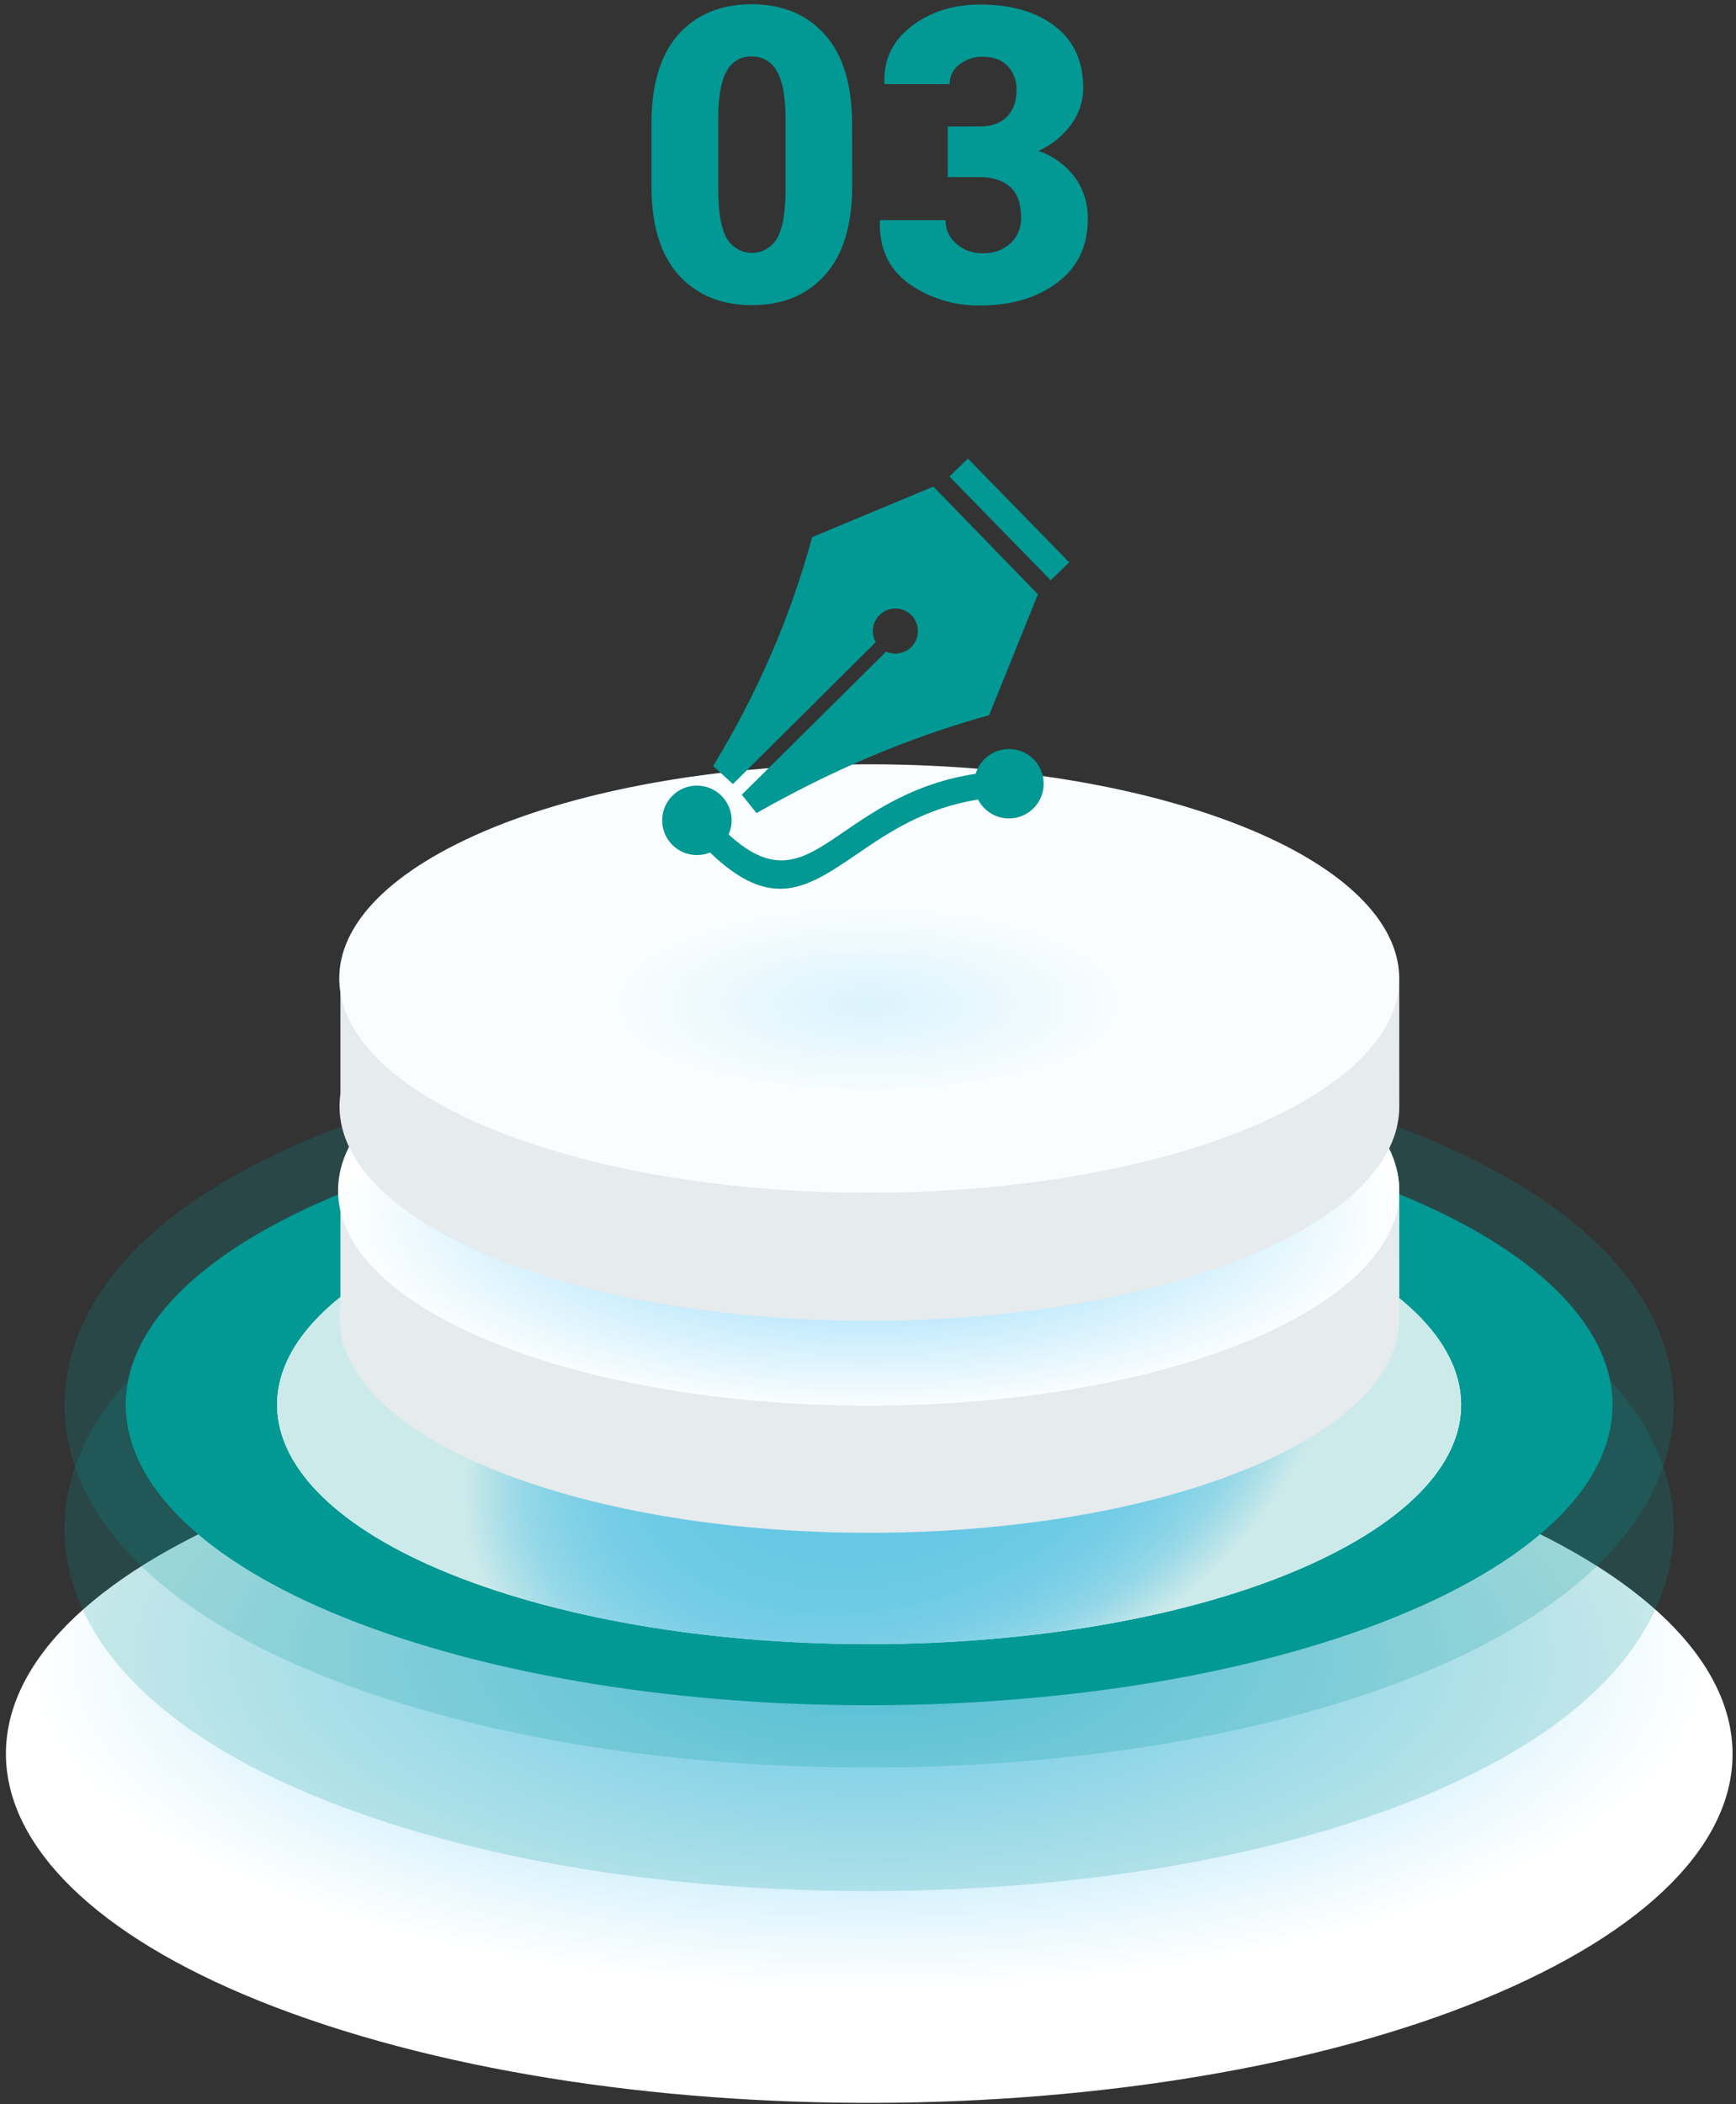 <svg width="222" height="269" viewBox="0 0 222 269" fill="none" xmlns="http://www.w3.org/2000/svg">
<rect x="0" y="0" width="222" height="269" fill="#333333" stroke="none"/>
<path style="mix-blend-mode:multiply" d="M180.633 189.551C228.018 205.054 235.325 233.146 196.952 252.292C158.578 271.438 89.065 274.393 41.684 258.89C-5.697 243.387 -13.008 215.291 25.362 196.145C63.731 176.999 133.253 174.044 180.633 189.551Z" fill="url(#paint0_radial_208_118255)"/>
<g style="mix-blend-mode:multiply" opacity="0.2">
<path d="M111.103 225.968C88.312 225.968 66.817 222.872 48.933 217.021C23.799 208.797 9.374 196.099 8.311 181.261C7.792 173.953 10.408 159.953 33.825 148.268C52.997 138.699 81.206 133.209 111.213 133.209C134 133.209 155.499 136.305 173.363 142.155C198.493 150.38 212.918 163.081 213.981 177.92C214.504 185.223 211.887 199.228 188.471 210.913C169.315 220.478 141.111 225.968 111.103 225.968Z" fill="#029894"/>
</g>
<g style="mix-blend-mode:multiply">
<path d="M170.977 149.741C211.775 163.09 218.063 187.274 185.026 203.76C151.988 220.246 92.137 222.789 51.322 209.44C10.508 196.091 4.236 171.904 37.269 155.418C70.303 138.932 130.162 136.392 170.977 149.741Z" fill="#029894"/>
</g>
<g style="mix-blend-mode:multiply">
<path d="M158.783 155.817C191.277 166.448 196.286 185.693 169.974 198.843C143.663 211.993 95.992 213.997 63.502 203.362C31.013 192.727 25.996 173.485 52.311 160.34C78.627 147.194 126.31 145.186 158.783 155.817Z" fill="url(#paint1_radial_208_118255)"/>
<path d="M158.783 155.817C191.277 166.448 196.286 185.693 169.974 198.843C143.663 211.993 95.992 213.997 63.502 203.362C31.013 192.727 25.996 173.485 52.311 160.34C78.627 147.194 126.31 145.186 158.783 155.817Z" fill="url(#paint2_radial_208_118255)"/>
<path d="M158.783 155.817C191.277 166.448 196.286 185.693 169.974 198.843C143.663 211.993 95.992 213.997 63.502 203.362C31.013 192.727 25.996 173.485 52.311 160.34C78.627 147.194 126.31 145.186 158.783 155.817Z" fill="url(#paint3_radial_208_118255)"/>
</g>
<g style="mix-blend-mode:multiply" opacity="0.2">
<path d="M111.103 241.753C88.312 241.753 66.817 238.661 48.933 232.806C23.799 224.586 9.374 211.884 8.311 197.046C7.792 189.742 10.408 175.738 33.825 164.053C52.997 154.484 81.206 148.998 111.213 148.998C134 148.998 155.499 152.089 173.363 157.944C198.493 166.165 212.918 178.866 213.981 193.705C214.504 201.012 211.887 215.013 188.471 226.698C169.315 236.267 141.111 241.753 111.103 241.753Z" fill="#029894"/>
</g>
<path d="M178.937 152.201H165.518C161.767 150.214 157.85 148.568 153.812 147.284C124.724 137.765 82.045 139.578 58.486 151.33C57.913 151.616 57.374 151.907 56.85 152.201H43.533V166.94C42.306 175.455 50.893 184.074 68.524 189.85C97.612 199.369 140.29 197.556 163.846 185.804C174.019 180.725 178.95 174.625 178.942 168.567L178.937 152.201Z" fill="#E6EBED"/>
<path d="M153.812 130.918C182.903 140.437 187.389 157.683 163.829 169.434C140.27 181.186 97.591 183.003 68.507 173.484C39.424 163.965 34.93 146.72 58.486 134.964C82.041 123.208 124.724 121.399 153.812 130.918Z" fill="#FAFDFF"/>
<path style="mix-blend-mode:multiply" d="M111.084 179.701C148.558 179.701 178.937 167.389 178.937 152.202C178.937 137.015 148.558 124.703 111.084 124.703C73.609 124.703 43.23 137.015 43.23 152.202C43.23 167.389 73.609 179.701 111.084 179.701Z" fill="url(#paint4_radial_208_118255)"/>
<path d="M178.937 125.097H165.518C161.767 123.109 157.85 121.464 153.812 120.18C124.724 110.661 82.045 112.47 58.486 124.226C57.913 124.512 57.374 124.803 56.85 125.097H43.533V139.832C42.306 148.347 50.893 156.966 68.524 162.742C97.612 172.261 140.29 170.447 163.846 158.692C174.019 153.617 178.95 147.517 178.942 141.459L178.937 125.097Z" fill="#E6EBED"/>
<path d="M153.812 103.809C182.903 113.328 187.389 130.574 163.829 142.33C140.27 154.085 97.591 155.898 68.507 146.379C39.424 136.86 34.93 119.615 58.486 107.859C82.041 96.104 124.724 94.294 153.812 103.809Z" fill="#FAFDFF"/>
<path style="mix-blend-mode:multiply" opacity="0.25" d="M111.085 139.342C130.494 139.342 146.228 132.964 146.228 125.097C146.228 117.229 130.494 110.852 111.085 110.852C91.675 110.852 75.941 117.229 75.941 125.097C75.941 132.964 91.675 139.342 111.085 139.342Z" fill="url(#paint5_radial_208_118255)"/>
<path d="M108.982 23.706C108.982 28.754 107.826 32.568 105.515 35.146C103.203 37.724 100.092 39.012 96.18 39.009C92.23 39.009 89.096 37.721 86.776 35.146C84.456 32.571 83.3 28.757 83.309 23.706V15.846C83.309 10.795 84.456 6.983 86.751 4.41C89.046 1.838 92.166 0.549 96.111 0.543C100.044 0.543 103.169 1.836 105.486 4.423C107.803 7.009 108.963 10.817 108.966 15.846L108.982 23.706ZM100.457 15.257C100.457 12.4 100.085 10.346 99.341 9.095C99.028 8.512 98.562 8.027 97.995 7.696C97.428 7.365 96.781 7.2 96.127 7.22C95.474 7.196 94.828 7.359 94.263 7.691C93.697 8.022 93.235 8.509 92.93 9.095C92.21 10.346 91.852 12.4 91.854 15.257V24.245C91.854 27.152 92.217 29.227 92.942 30.469C93.272 31.036 93.742 31.506 94.305 31.832C94.869 32.159 95.507 32.33 96.156 32.33C96.804 32.33 97.442 32.159 98.006 31.832C98.569 31.506 99.039 31.036 99.369 30.469C100.092 29.224 100.454 27.15 100.457 24.245V15.257Z" fill="#029894"/>
<path d="M121.204 16.178H125.228C126.762 16.178 127.943 15.763 128.769 14.933C129.595 14.103 130.003 12.94 129.995 11.444C130.026 10.34 129.627 9.27 128.883 8.464C128.139 7.659 127.064 7.257 125.645 7.257C124.586 7.24 123.553 7.583 122.709 8.232C122.313 8.516 121.99 8.894 121.77 9.332C121.55 9.771 121.439 10.258 121.446 10.751H113.145L113.096 10.597C112.995 7.618 114.15 5.204 116.559 3.356C118.969 1.508 121.897 0.583 125.342 0.58C129.336 0.58 132.532 1.51 134.93 3.369C137.329 5.228 138.527 7.856 138.524 11.253C138.525 12.945 137.977 14.591 136.967 15.938C135.888 17.4 134.454 18.554 132.804 19.286C134.637 19.922 136.248 21.087 137.437 22.639C138.571 24.198 139.158 26.097 139.105 28.033C139.105 31.461 137.814 34.154 135.233 36.112C132.652 38.071 129.355 39.05 125.342 39.05C122.108 39.118 118.934 38.153 116.269 36.291C113.682 34.449 112.43 31.782 112.512 28.291L112.565 28.137H120.914C120.906 28.713 121.026 29.283 121.264 29.805C121.503 30.327 121.854 30.788 122.292 31.154C123.22 31.972 124.416 32.408 125.645 32.374C126.962 32.441 128.253 31.98 129.239 31.092C129.676 30.68 130.021 30.178 130.253 29.62C130.484 29.062 130.596 28.46 130.58 27.855C130.58 26.043 130.111 24.721 129.173 23.888C128.236 23.055 126.916 22.64 125.215 22.643H121.192L121.204 16.178Z" fill="#029894"/>
<path fill-rule="evenodd" clip-rule="evenodd" d="M103.857 68.671L119.362 62.204L132.731 75.976L126.492 91.431C115.911 94.363 106.055 98.642 96.749 103.946L94.86 101.601L113.315 83.303C113.686 83.473 114.089 83.558 114.496 83.558H114.501C116.094 83.558 117.383 82.269 117.383 80.676C117.383 79.087 116.094 77.793 114.501 77.793C112.912 77.793 111.618 79.082 111.618 80.676C111.618 81.191 111.753 81.674 111.99 82.09L93.728 100.236L91.195 97.922C96.767 88.8 101.028 79.073 103.857 68.671ZM123.779 58.623L136.728 71.89L135.546 73.04L134.365 74.19L121.416 60.919L122.598 59.769L123.779 58.623ZM93.177 106.676C99.247 112.262 102.819 109.827 107.872 106.372C112.052 103.516 117.106 100.066 124.768 98.924C125.315 97.089 127.015 95.751 129.025 95.751C131.478 95.751 133.465 97.738 133.465 100.191C133.465 102.644 131.478 104.631 129.025 104.631C127.302 104.631 125.807 103.651 125.073 102.214C118.216 103.302 113.574 106.471 109.729 109.093C103.253 113.516 98.728 116.604 90.796 108.986C90.264 109.201 89.695 109.313 89.122 109.313H89.118C86.665 109.313 84.678 107.325 84.678 104.873C84.678 102.42 86.665 100.433 89.118 100.433C91.571 100.433 93.558 102.42 93.558 104.873V104.877C93.558 105.499 93.428 106.108 93.177 106.676Z" fill="#029894"/>
<defs>
<radialGradient id="paint0_radial_208_118255" cx="0" cy="0" r="1" gradientUnits="userSpaceOnUse" gradientTransform="translate(111.157 211.928) scale(107.502 42.549)">
<stop stop-color="#7FD4F9"/>
<stop offset="1" stop-color="white"/>
</radialGradient>
<radialGradient id="paint1_radial_208_118255" cx="0" cy="0" r="1" gradientUnits="userSpaceOnUse" gradientTransform="translate(115.212 179.683) rotate(-21.812) scale(57.904 39.95)">
<stop stop-color="#7FD4F9"/>
<stop offset="0.43" stop-color="#81D5F9"/>
<stop offset="0.58" stop-color="#88D7F9"/>
<stop offset="0.69" stop-color="#93DBFA"/>
<stop offset="0.78" stop-color="#A4E1FB"/>
<stop offset="0.86" stop-color="#BAE8FC"/>
<stop offset="0.92" stop-color="#D6F1FD"/>
<stop offset="0.98" stop-color="#F5FCFF"/>
<stop offset="1" stop-color="white"/>
</radialGradient>
<radialGradient id="paint2_radial_208_118255" cx="0" cy="0" r="1" gradientUnits="userSpaceOnUse" gradientTransform="translate(115.212 179.683) rotate(-21.812) scale(57.904 39.95)">
<stop stop-color="#80E3C8"/>
<stop offset="0.43" stop-color="#82E3C9"/>
<stop offset="0.58" stop-color="#89E5CC"/>
<stop offset="0.69" stop-color="#94E8D1"/>
<stop offset="0.78" stop-color="#A5EBD8"/>
<stop offset="0.86" stop-color="#BBF0E2"/>
<stop offset="0.93" stop-color="#D7F6ED"/>
<stop offset="0.99" stop-color="#F6FDFB"/>
<stop offset="1" stop-color="white"/>
</radialGradient>
<radialGradient id="paint3_radial_208_118255" cx="0" cy="0" r="1" gradientUnits="userSpaceOnUse" gradientTransform="translate(115.212 179.683) rotate(-21.812) scale(57.904 39.95)">
<stop stop-color="#7FD4F9"/>
<stop offset="0.43" stop-color="#81D5F9"/>
<stop offset="0.58" stop-color="#88D7F9"/>
<stop offset="0.69" stop-color="#93DBFA"/>
<stop offset="0.78" stop-color="#A4E1FB"/>
<stop offset="0.86" stop-color="#BAE8FC"/>
<stop offset="0.92" stop-color="#D6F1FD"/>
<stop offset="0.98" stop-color="#F5FCFF"/>
<stop offset="1" stop-color="white"/>
</radialGradient>
<radialGradient id="paint4_radial_208_118255" cx="0" cy="0" r="1" gradientUnits="userSpaceOnUse" gradientTransform="translate(111.084 155.451) scale(67.645 25.4)">
<stop stop-color="#7FD4F9"/>
<stop offset="1" stop-color="white"/>
</radialGradient>
<radialGradient id="paint5_radial_208_118255" cx="0" cy="0" r="1" gradientUnits="userSpaceOnUse" gradientTransform="translate(111.085 128.309) scale(35.037 13.156)">
<stop stop-color="#7FD4F9"/>
<stop offset="1" stop-color="white"/>
</radialGradient>
</defs>
</svg>
